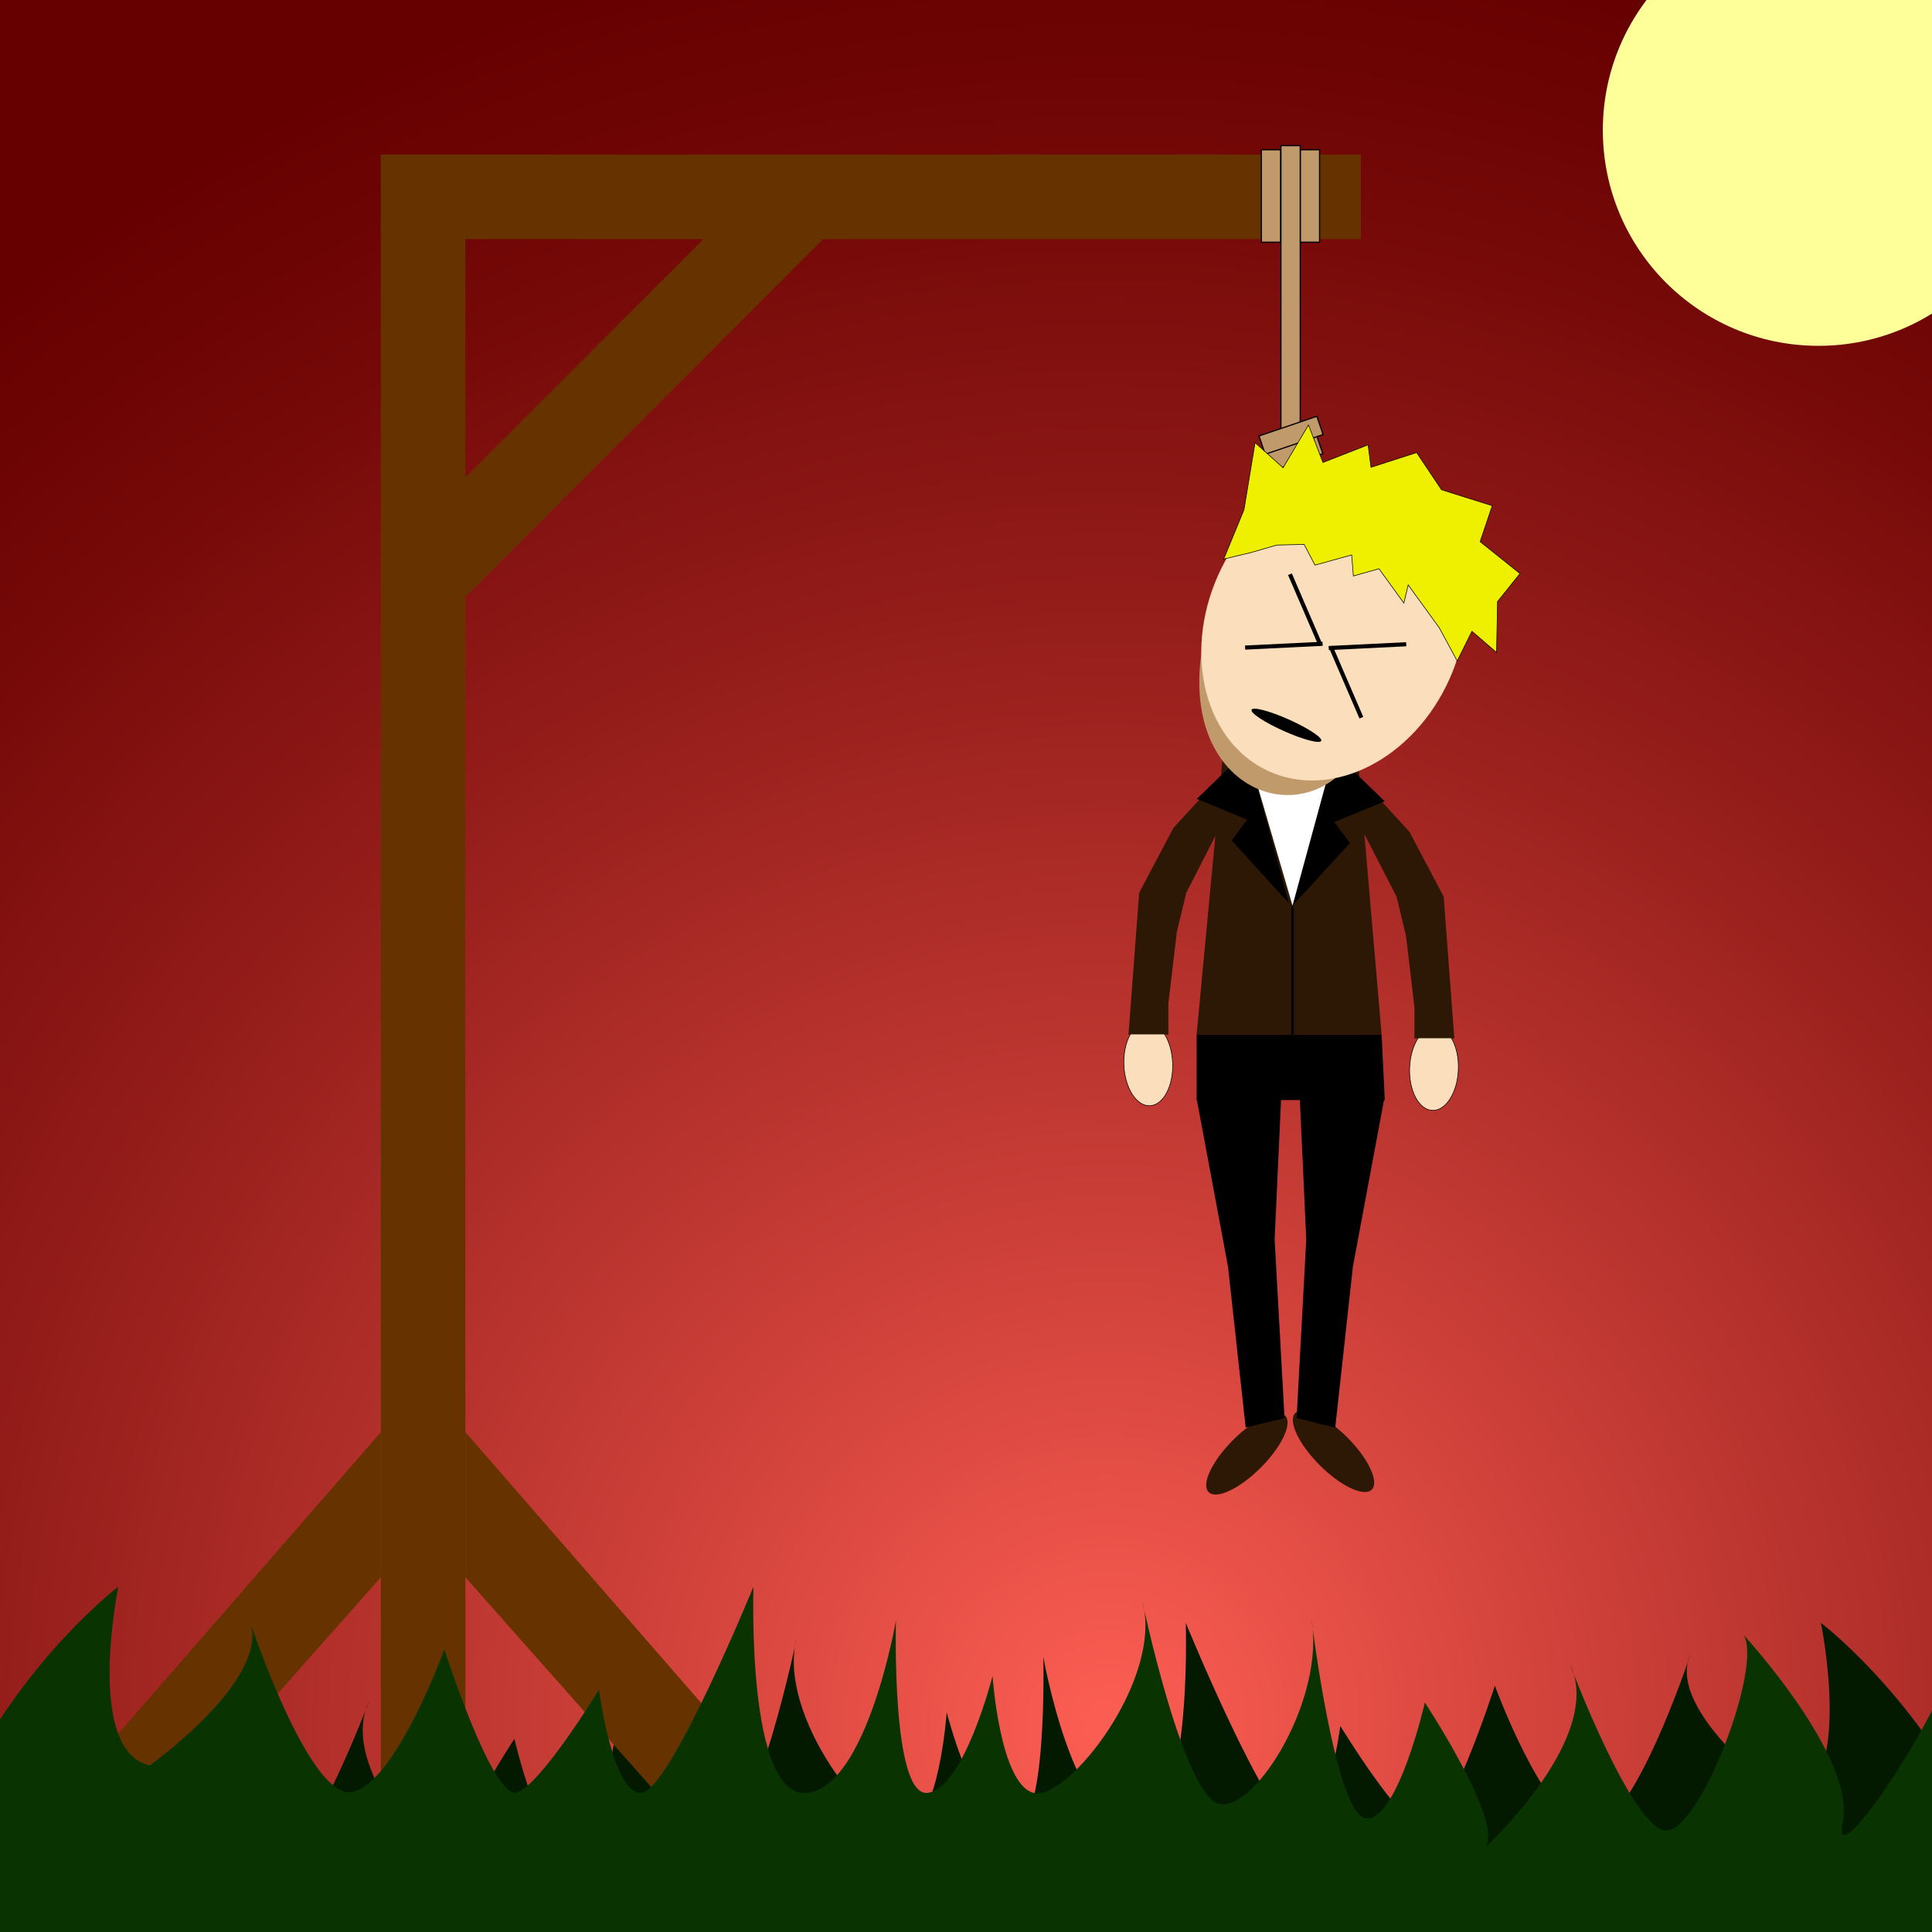 <?xml version="1.0" encoding="utf-8"?>
<!-- Generator: Adobe Illustrator 24.0.2, SVG Export Plug-In . SVG Version: 6.00 Build 0)  -->
<svg version="1.1" xmlns="http://www.w3.org/2000/svg" xmlns:xlink="http://www.w3.org/1999/xlink" x="0px" y="0px"
	 viewBox="0 0 800 800" style="enable-background:new 0 0 800 800;" xml:space="preserve">
<rect x="0" y="0" width="800" height="800" fill="#808080" stroke="none"/>
<style type="text/css">
	.st0{fill:url(#SVGID_1_);}
	.st1{fill:#041A00;}
	.st2{fill:#663300;}
	.st3{fill:#093300;}
	.st4{fill:#FFFF99;}
	.st5{fill:#C19A6B;stroke:#000000;stroke-width:0.5;stroke-miterlimit:10;}
	.st6{fill:#2D1805;}
	.st7{fill:#FFFFFF;}
	.st8{fill:#FFFFFF;stroke:#000000;stroke-miterlimit:10;}
	.st9{fill:none;stroke:#C19A6B;stroke-width:10;stroke-miterlimit:10;}
	.st10{fill:#C19A6B;stroke:#000000;stroke-width:0.5;stroke-miterlimit:10;}
	.st11{fill:#FBDEBC;}
	.st12{fill:#FBDEBC;stroke:#000000;stroke-width:0.25;stroke-miterlimit:10;}
	.st13{fill:#EFEF00;stroke:#000000;stroke-width:0.25;stroke-miterlimit:10;}
</style>
<g id="Calque_1">
	
		<radialGradient id="SVGID_1_" cx="459.25" cy="85.599" r="749.787" gradientTransform="matrix(1 0 0 -1 0 799.999)" gradientUnits="userSpaceOnUse">
		<stop  offset="0" style="stop-color:#FFDB00"/>
		<stop  offset="0" style="stop-color:#FFC40F"/>
		<stop  offset="0" style="stop-color:#FD5E53"/>
		<stop  offset="0.258" style="stop-color:#CF413A"/>
		<stop  offset="0.604" style="stop-color:#961E1B"/>
		<stop  offset="0.862" style="stop-color:#730807"/>
		<stop  offset="1" style="stop-color:#660000"/>
	</radialGradient>
	<rect x="-322.5" y="-2" class="st0" width="1563.5" height="1432.8"/>
	<path class="st1" d="M817,751c-26-51-63-79-63-79s14,68-13,74c0,0-52-37-41-61c0,0-25,76-43,72s-38-59-38-59s-20,62.3-30,59.2
		s-34-42.5-34-42.5s-6,44.9-18,42.6S491,672,491,672s3,87.7-22,85.4S432,686,432,686s2,72.8-13,71.4S392,709,392,709
		s-3,44.8-17,48.4c-14,3.6-54-47.4-45-79.4c0,0-17,81-32,84s-44-44-38-77c0,0-10,83-23,83s-24-48-24-48s-33,50-25,60
		c0,0-50-46-35-76c0,0-26,69-40,69s-40-68-32-81c0,0-47,51-41,78s-56-66-49-86s-26,148-26,148h371h481V751z"/>
	<polygon class="st2" points="318.4,737.4 293.6,767 192.7,653.1 192.7,593 	"/>
	<polygon class="st2" points="32,737.4 56.8,767 157.7,653.1 157.7,593 	"/>
	<rect x="157.7" y="64" class="st2" width="35" height="703"/>
	<rect x="157.7" y="64" class="st2" width="405.8" height="35"/>
	
		<rect x="137.6" y="142.2" transform="matrix(0.707 -0.707 0.707 0.707 -38.121 227.409)" class="st2" width="235.7" height="35"/>
	<path class="st3" d="M-14,736c26-51,63-79,63-79s-14,68,13,74c0,0,52-37,41-61c0,0,25,76,43,72s38-59,38-59s20,62.3,30,59.2
		s34-42.5,34-42.5s6,44.9,18,42.6s46-85.3,46-85.3s-3,87.7,22,85.4s37-71.4,37-71.4s-2,72.8,13,71.4s27-48.4,27-48.4s3,44.8,17,48.4
		c14,3.6,54-47.4,45-79.4c0,0,17,81,32,84s44-44,38-77c0,0,10,83,23,83s24-48,24-48s33,50,25,60c0,0,50-46,35-76c0,0,26,69,40,69
		s40-68,32-81c0,0,47,51,41,78s56-66,49-86s26,148,26,148H467H-14V736z"/>
	<circle class="st4" cx="753" cy="53.9" r="89.3"/>
	<rect x="522.3" y="62" class="st5" width="8" height="38.3"/>
	<polygon class="st6" points="562.5,321.4 583.6,344.4 597.8,371.3 602.2,429.9 585.7,429.9 585.7,417.1 582.2,387.5 578.3,371.3 
		564.7,344.9 	"/>
	<rect x="538.4" y="62" class="st5" width="8" height="38.3"/>
	<polygon class="st6" points="507,319.8 485.9,342.8 471.7,369.7 467.3,428.3 483.8,428.3 483.8,415.5 487.3,385.9 491.2,369.7 
		504.7,343.3 	"/>
	<g>
		<polygon class="st6" points="506.5,311.6 562,311.1 572.1,428.3 495.5,428.3 		"/>
		<polygon points="516.4,310.6 495.6,330.8 516.4,339.4 510,348 533.7,374 		"/>
		<polygon points="552.5,311.6 573.4,331.8 552.5,340.4 559,349.1 535.2,375 		"/>
		<polygon class="st7" points="516.4,310.6 552.5,311.6 535.2,375 		"/>
		<line class="st8" x1="535.2" y1="375" x2="535.2" y2="428.3"/>
	</g>
	<rect x="530.4" y="60.3" class="st5" width="8" height="144.9"/>
	<path class="st9" d="M540.3,205.2c89.9,165.8-110.4,151.4-9.5,0"/>
	
		<rect x="521.8" y="199.9" transform="matrix(0.947 -0.322 0.322 0.947 -37.184 182.832)" class="st10" width="25.3" height="8"/>
	
		<rect x="521.7" y="192" transform="matrix(0.947 -0.322 0.322 0.947 -34.652 182.376)" class="st10" width="25.3" height="8"/>
	
		<rect x="521.7" y="184.2" transform="matrix(0.947 -0.322 0.322 0.947 -32.141 181.97)" class="st10" width="25.3" height="8"/>
	
		<rect x="521.8" y="176.3" transform="matrix(0.947 -0.322 0.322 0.947 -29.587 181.578)" class="st10" width="25.3" height="8"/>
	
		<ellipse transform="matrix(0.408 -0.913 0.913 0.408 89.606 658.044)" class="st11" cx="552.5" cy="259.9" rx="65.5" ry="52.5"/>
	
		<ellipse transform="matrix(0.999 -3.805083e-02 3.805083e-02 0.999 -16.425 18.415)" class="st12" cx="475.6" cy="440.7" rx="10.1" ry="17.3"/>
	<polygon class="st13" points="506.7,231.5 515.1,211.1 519.7,183.3 531.3,193.7 541.8,176 547.8,191.5 566.5,184.2 567.7,193.5 
		586.6,187.4 596.9,202.8 617.9,209.4 612.9,224.3 629.4,237.5 620.1,249.1 619.7,270.2 609.5,261.4 603.4,273.7 596,260 
		583.1,242.2 581.3,249.7 571,235.5 560.4,238.5 559.7,229.8 544.5,234 540,225.4 528.7,225.7 517.6,228.9 	"/>
	<polygon class="st6" points="483.8,428.3 467.3,428.3 471,419.7 482.6,420.3 	"/>
	
		<ellipse transform="matrix(3.805083e-02 -0.999 0.999 3.805083e-02 129.327 1018.978)" class="st12" cx="593.9" cy="442.3" rx="17.3" ry="10.1"/>
	<polygon class="st6" points="585.7,429.9 602.2,429.9 598.5,421.3 586.9,421.9 	"/>
	<polygon points="495.5,428.3 495.5,455.5 573.4,455.5 572.1,428.3 	"/>
	
		<ellipse transform="matrix(0.707 -0.707 0.707 0.707 -274.398 541.496)" class="st6" cx="516.4" cy="602" rx="22.4" ry="8.1"/>
	<polygon points="495.5,454.9 508.5,524.5 515.8,591.1 531.9,587.2 527.8,513.2 530.5,454.5 	"/>
	<g>
		
			<ellipse transform="matrix(0.707 -0.707 0.707 0.707 -263.199 566.534)" class="st6" cx="552.3" cy="601" rx="8.1" ry="22.4"/>
		<polygon points="573.2,454.9 560.2,524.5 552.9,591.1 536.9,587.2 540.9,513.2 538.2,454.5 		"/>
	</g>
	<rect x="539.8" y="236.5" transform="matrix(0.918 -0.396 0.396 0.918 -55.832 234.768)" width="1.7" height="32.1"/>
	
		<rect x="530.7" y="251.5" transform="matrix(-4.891205e-02 -0.999 0.999 -4.891205e-02 290.324 811.467)" width="1.7" height="32.1"/>
	<rect x="556.3" y="266.3" transform="matrix(-0.918 0.396 -0.396 -0.918 1180.628 321.009)" width="1.7" height="32.1"/>
	
		<rect x="565.4" y="251.4" transform="matrix(4.891205e-02 0.999 -0.999 4.891205e-02 805.732 -311.214)" width="1.7" height="32.1"/>
	<ellipse transform="matrix(0.408 -0.913 0.913 0.408 40.795 664.22)" cx="532.9" cy="300.6" rx="2.6" ry="15.8"/>
</g>
<g id="Calque_2">
</g>
</svg>
